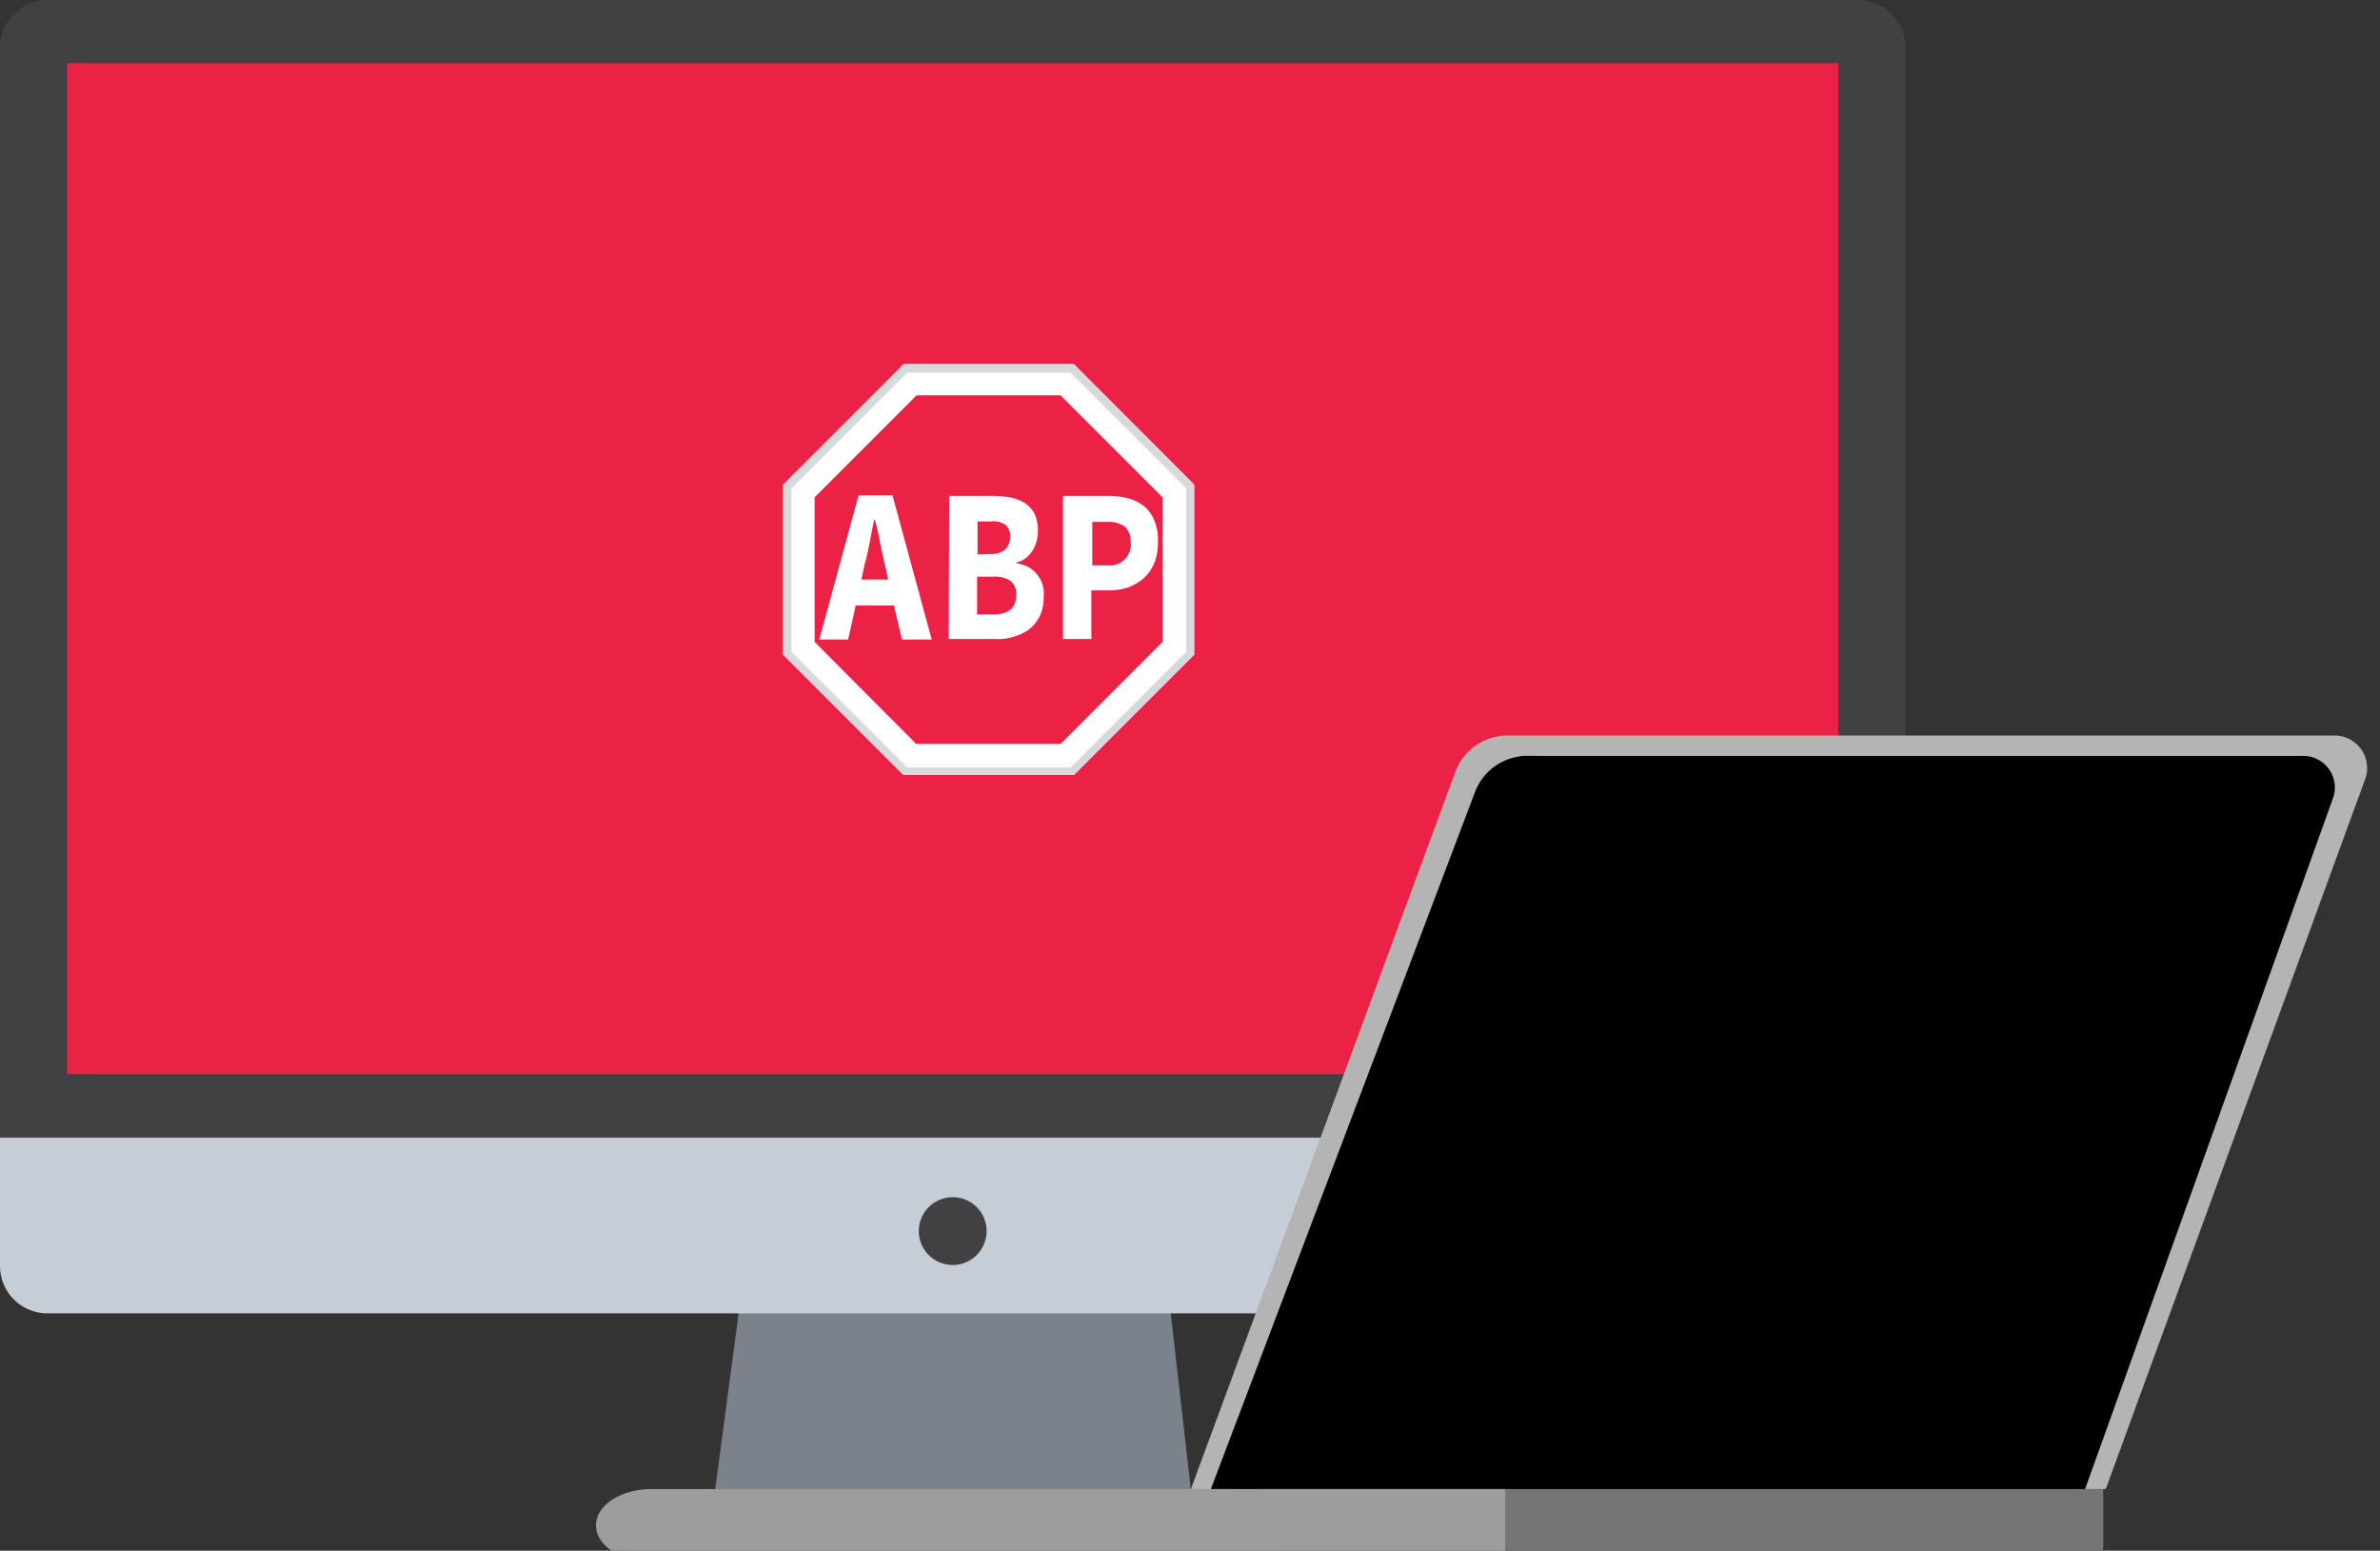 <?xml version="1.0" encoding="UTF-8" standalone="no"?>
<svg
   xmlns:dc="http://purl.org/dc/elements/1.1/"
   xmlns:cc="http://creativecommons.org/ns#"
   xmlns:rdf="http://www.w3.org/1999/02/22-rdf-syntax-ns#"
   xmlns:svg="http://www.w3.org/2000/svg"
   xmlns="http://www.w3.org/2000/svg"
   xmlns:sodipodi="http://sodipodi.sourceforge.net/DTD/sodipodi-0.dtd"
   xmlns:inkscape="http://www.inkscape.org/namespaces/inkscape"
   width="369.267"
   height="240.561"
   viewBox="0 0 369.267 240.561"
   version="1.1"
   id="svg34"
   sodipodi:docname="desktop_abp.svg"
   inkscape:version="0.92.3 (2405546, 2018-03-11)">
  <rect x="0" y="0" width="369.267" height="240.561" fill="#333333" stroke="none"/>
  <sodipodi:namedview
     pagecolor="#ffffff"
     bordercolor="#666666"
     borderopacity="1"
     objecttolerance="10"
     gridtolerance="10"
     guidetolerance="10"
     inkscape:pageopacity="0"
     inkscape:pageshadow="2"
     inkscape:window-width="960"
     inkscape:window-height="1016"
     id="namedview36"
     showgrid="false"
     fit-margin-top="0"
     fit-margin-left="0"
     fit-margin-right="0"
     fit-margin-bottom="0"
     inkscape:zoom="0.98104013"
     inkscape:cx="147.817"
     inkscape:cy="120.2805"
     inkscape:window-x="960"
     inkscape:window-y="27"
     inkscape:window-maximized="0"
     inkscape:current-layer="svg34" />
  <defs
     id="defs4">
    <style
       id="style2">.a{fill:#7c828b;}.b{fill:#c5ced6;}.c{fill:#414042;}.d{fill:#ec2146;}.e{fill:#fff;}.f{fill:#d8d9da;}</style>
    <style
       id="style40">.a{fill:#b4b4b4;}.b{fill:#757575;}.c{fill:#9d9d9d;}</style>
  </defs>
  <path
     class="a"
     d="m 185.297,235.733 h -74.96 l 4.3,-32.269 h 66.977 z"
     id="path6"
     inkscape:connector-curvature="0"
     style="fill:#7c828b" />
  <path
     class="b"
     d="m 0,176.453 v 19.935 a 7.365,7.365 0 0 0 7.362,7.362 h 280.91 a 7.365,7.365 0 0 0 7.362,-7.362 v -19.935 z"
     id="path8"
     inkscape:connector-curvature="0"
     style="fill:#c5ced6" />
  <path
     class="c"
     d="M 295.634,7.362 A 7.365,7.365 0 0 0 288.272,0 H 7.362 A 7.365,7.365 0 0 0 0,7.362 v 169.091 h 295.634 z"
     id="path10"
     inkscape:connector-curvature="0"
     style="fill:#414042" />
  <rect
     class="d"
     width="274.791"
     height="156.853"
     id="rect12"
     x="10.422"
     y="9.8"
     style="fill:#ec2146" />
  <path
     class="d"
     d="M 180.462,77.227 164.636,61.401 h -22.42 L 126.39,77.227 v 22.42 l 15.826,15.826 h 22.42 l 15.826,-15.826 z"
     id="path14"
     inkscape:connector-curvature="0"
     style="fill:#ec2146" />
  <path
     class="e"
     d="m 164.562,61.328 15.826,15.826 v 22.42 L 164.562,115.4 h -22.42 L 126.389,99.574 v -22.42 l 15.826,-15.826 h 22.347 m 2.051,-4.836 h -26.376 l -18.683,18.684 v 26.376 l 18.683,18.684 h 26.377 l 18.683,-18.684 V 75.176 Z"
     id="path16"
     inkscape:connector-curvature="0"
     style="fill:#ffffff" />
  <g
     transform="translate(127.123,76.861)"
     id="g24">
    <path
       class="e"
       d="m 158.576,198.972 h -5.935 l -1.172,5.275 H 147 l 6.081,-22.347 h 5.275 l 6.081,22.347 h -4.616 z m -0.879,-3.957 -0.44,-2.051 c -0.293,-1.1 -0.513,-2.345 -0.806,-3.59 -0.22,-1.246 -0.513,-2.491 -0.806,-3.663 H 155.5 c -0.22,1.172 -0.513,2.418 -0.733,3.663 -0.22,1.245 -0.513,2.418 -0.806,3.517 l -0.44,2.052 h 4.179 z"
       transform="translate(-147,-181.9)"
       id="path18"
       inkscape:connector-curvature="0"
       style="fill:#ffffff" />
    <path
       class="e"
       d="m 174.473,182 h 6.667 a 17.148,17.148 0 0 1 2.784,0.22 6.65,6.65 0 0 1 2.271,0.879 4.827,4.827 0 0 1 1.539,1.685 6.594,6.594 0 0 1 0.293,4.25 4.683,4.683 0 0 1 -0.586,1.392 5.131,5.131 0 0 1 -1.026,1.172 3.943,3.943 0 0 1 -1.465,0.733 v 0.147 a 4.669,4.669 0 0 1 4.176,5.2 6.56,6.56 0 0 1 -0.586,2.931 6.265,6.265 0 0 1 -1.612,2.052 7.406,7.406 0 0 1 -2.418,1.172 8.066,8.066 0 0 1 -2.931,0.366 H 174.4 l 0.073,-22.2 z m 6.374,9.012 a 3.335,3.335 0 0 0 2.345,-0.733 2.766,2.766 0 0 0 0.733,-1.978 2.19,2.19 0 0 0 -0.733,-1.832 3.493,3.493 0 0 0 -2.271,-0.513 h -2.052 v 5.129 z m 0.44,9.378 c 2.418,0 3.59,-1.026 3.59,-3.077 a 2.579,2.579 0 0 0 -0.879,-2.125 4.408,4.408 0 0 0 -2.711,-0.659 H 178.8 v 5.862 z"
       transform="translate(-154.324,-181.927)"
       id="path20"
       inkscape:connector-curvature="0"
       style="fill:#ffffff" />
    <path
       class="e"
       d="m 198.673,182 h 7.107 a 12.84,12.84 0 0 1 2.931,0.366 7.408,7.408 0 0 1 2.418,1.172 5.9,5.9 0 0 1 1.612,2.2 7.811,7.811 0 0 1 0.586,3.37 8.6,8.6 0 0 1 -0.586,3.37 6.605,6.605 0 0 1 -1.685,2.345 7.994,7.994 0 0 1 -2.418,1.392 9.791,9.791 0 0 1 -2.931,0.44 H 203 v 7.545 h -4.4 V 182 Z m 6.814,10.77 a 3.246,3.246 0 0 0 3.59,-2.638 1.785,1.785 0 0 0 0,-0.879 3.1,3.1 0 0 0 -0.879,-2.491 4.249,4.249 0 0 0 -2.638,-0.733 h -2.418 v 6.741 z"
       transform="translate(-160.794,-181.927)"
       id="path22"
       inkscape:connector-curvature="0"
       style="fill:#ffffff" />
  </g>
  <path
     class="f"
     d="m 166.101,57.811 17.951,17.951 v 25.351 l -17.951,17.951 h -25.35 L 122.8,101.113 V 75.762 l 17.951,-17.951 h 25.35 m 0.513,-1.319 h -26.45 l -18.683,18.684 v 26.376 l 18.683,18.684 h 26.377 l 18.683,-18.684 V 75.176 Z"
     id="path26"
     inkscape:connector-curvature="0"
     style="fill:#d8d9da" />
  <path
     class="b"
     d="m 110.337,235.733 h 74.96 l 13.195,3.107 -101.35,0.093 z"
     id="path28"
     inkscape:connector-curvature="0"
     style="fill:#c5ced6" />
  <path
     class="a"
     d="M 197.775,240.561 H 97.811 l -0.621,-1.621 101.3,-0.1 z"
     id="path30"
     inkscape:connector-curvature="0"
     style="fill:#7c828b" />
  <path
     class="c"
     d="m 153.076,190.986 a 5.259,5.259 0 1 1 -5.259,-5.259 5.244,5.244 0 0 1 5.259,5.259 z"
     id="path32"
     inkscape:connector-curvature="0"
     style="fill:#414042" />
  <g
     id="g56"
     transform="translate(92.464,114.106)">
    <path
       id="path44"
       transform="translate(-178.061,-240.274)"
       d="m 315.13,242.11 -2.13,2.018 -42.06,113.048 h 141.375 l 40.241,-110.119 a 5.047,5.047 0 0 0 -4.742,-6.783 H 320.9 Z"
       class="a"
       inkscape:connector-curvature="0"
       style="fill:#b4b4b4" />
    <path
       id="path46"
       transform="translate(-174.967,-237.11)"
       d="m 313.16,242.061 -2.031,1.963 -40.189,109.987 h 135.072 l 38.447,-107.138 a 4.9,4.9 0 0 0 -4.531,-6.6 H 318.672 Z"
       inkscape:connector-curvature="0" />
    <path
       id="path48"
       transform="translate(-210.508,-240.274)"
       d="m 353.406,240.274 h -1.427 a 8.672,8.672 0 0 0 -8.142,5.675 l -41.018,111.227 h 7.089 z"
       class="a"
       inkscape:connector-curvature="0"
       style="fill:#b4b4b4" />
    <path
       id="path50"
       transform="translate(-207.414,-237.11)"
       d="m 353.406,240.274 h -1.427 a 8.665,8.665 0 0 0 -8.142,5.522 l -41.018,108.215 h 7.089 z"
       inkscape:connector-curvature="0" />
    <path
       id="path52"
       transform="translate(141.116,116.903)"
       d="m 0,0 h 92.748 v 8.913 a 2.35,2.35 0 0 1 -2.35,2.35 H 0 Z"
       class="b"
       inkscape:connector-curvature="0"
       style="fill:#757575" />
    <path
       id="path54"
       transform="translate(-312.836,-150.293)"
       d="M 453.952,278.459 H 321.393 c -4.724,0 -8.557,-2.519 -8.557,-5.632 v 0 c 0,-3.109 3.833,-5.632 8.557,-5.632 h 132.559 z"
       class="c"
       inkscape:connector-curvature="0"
       style="fill:#9d9d9d" />
  </g>
</svg>

